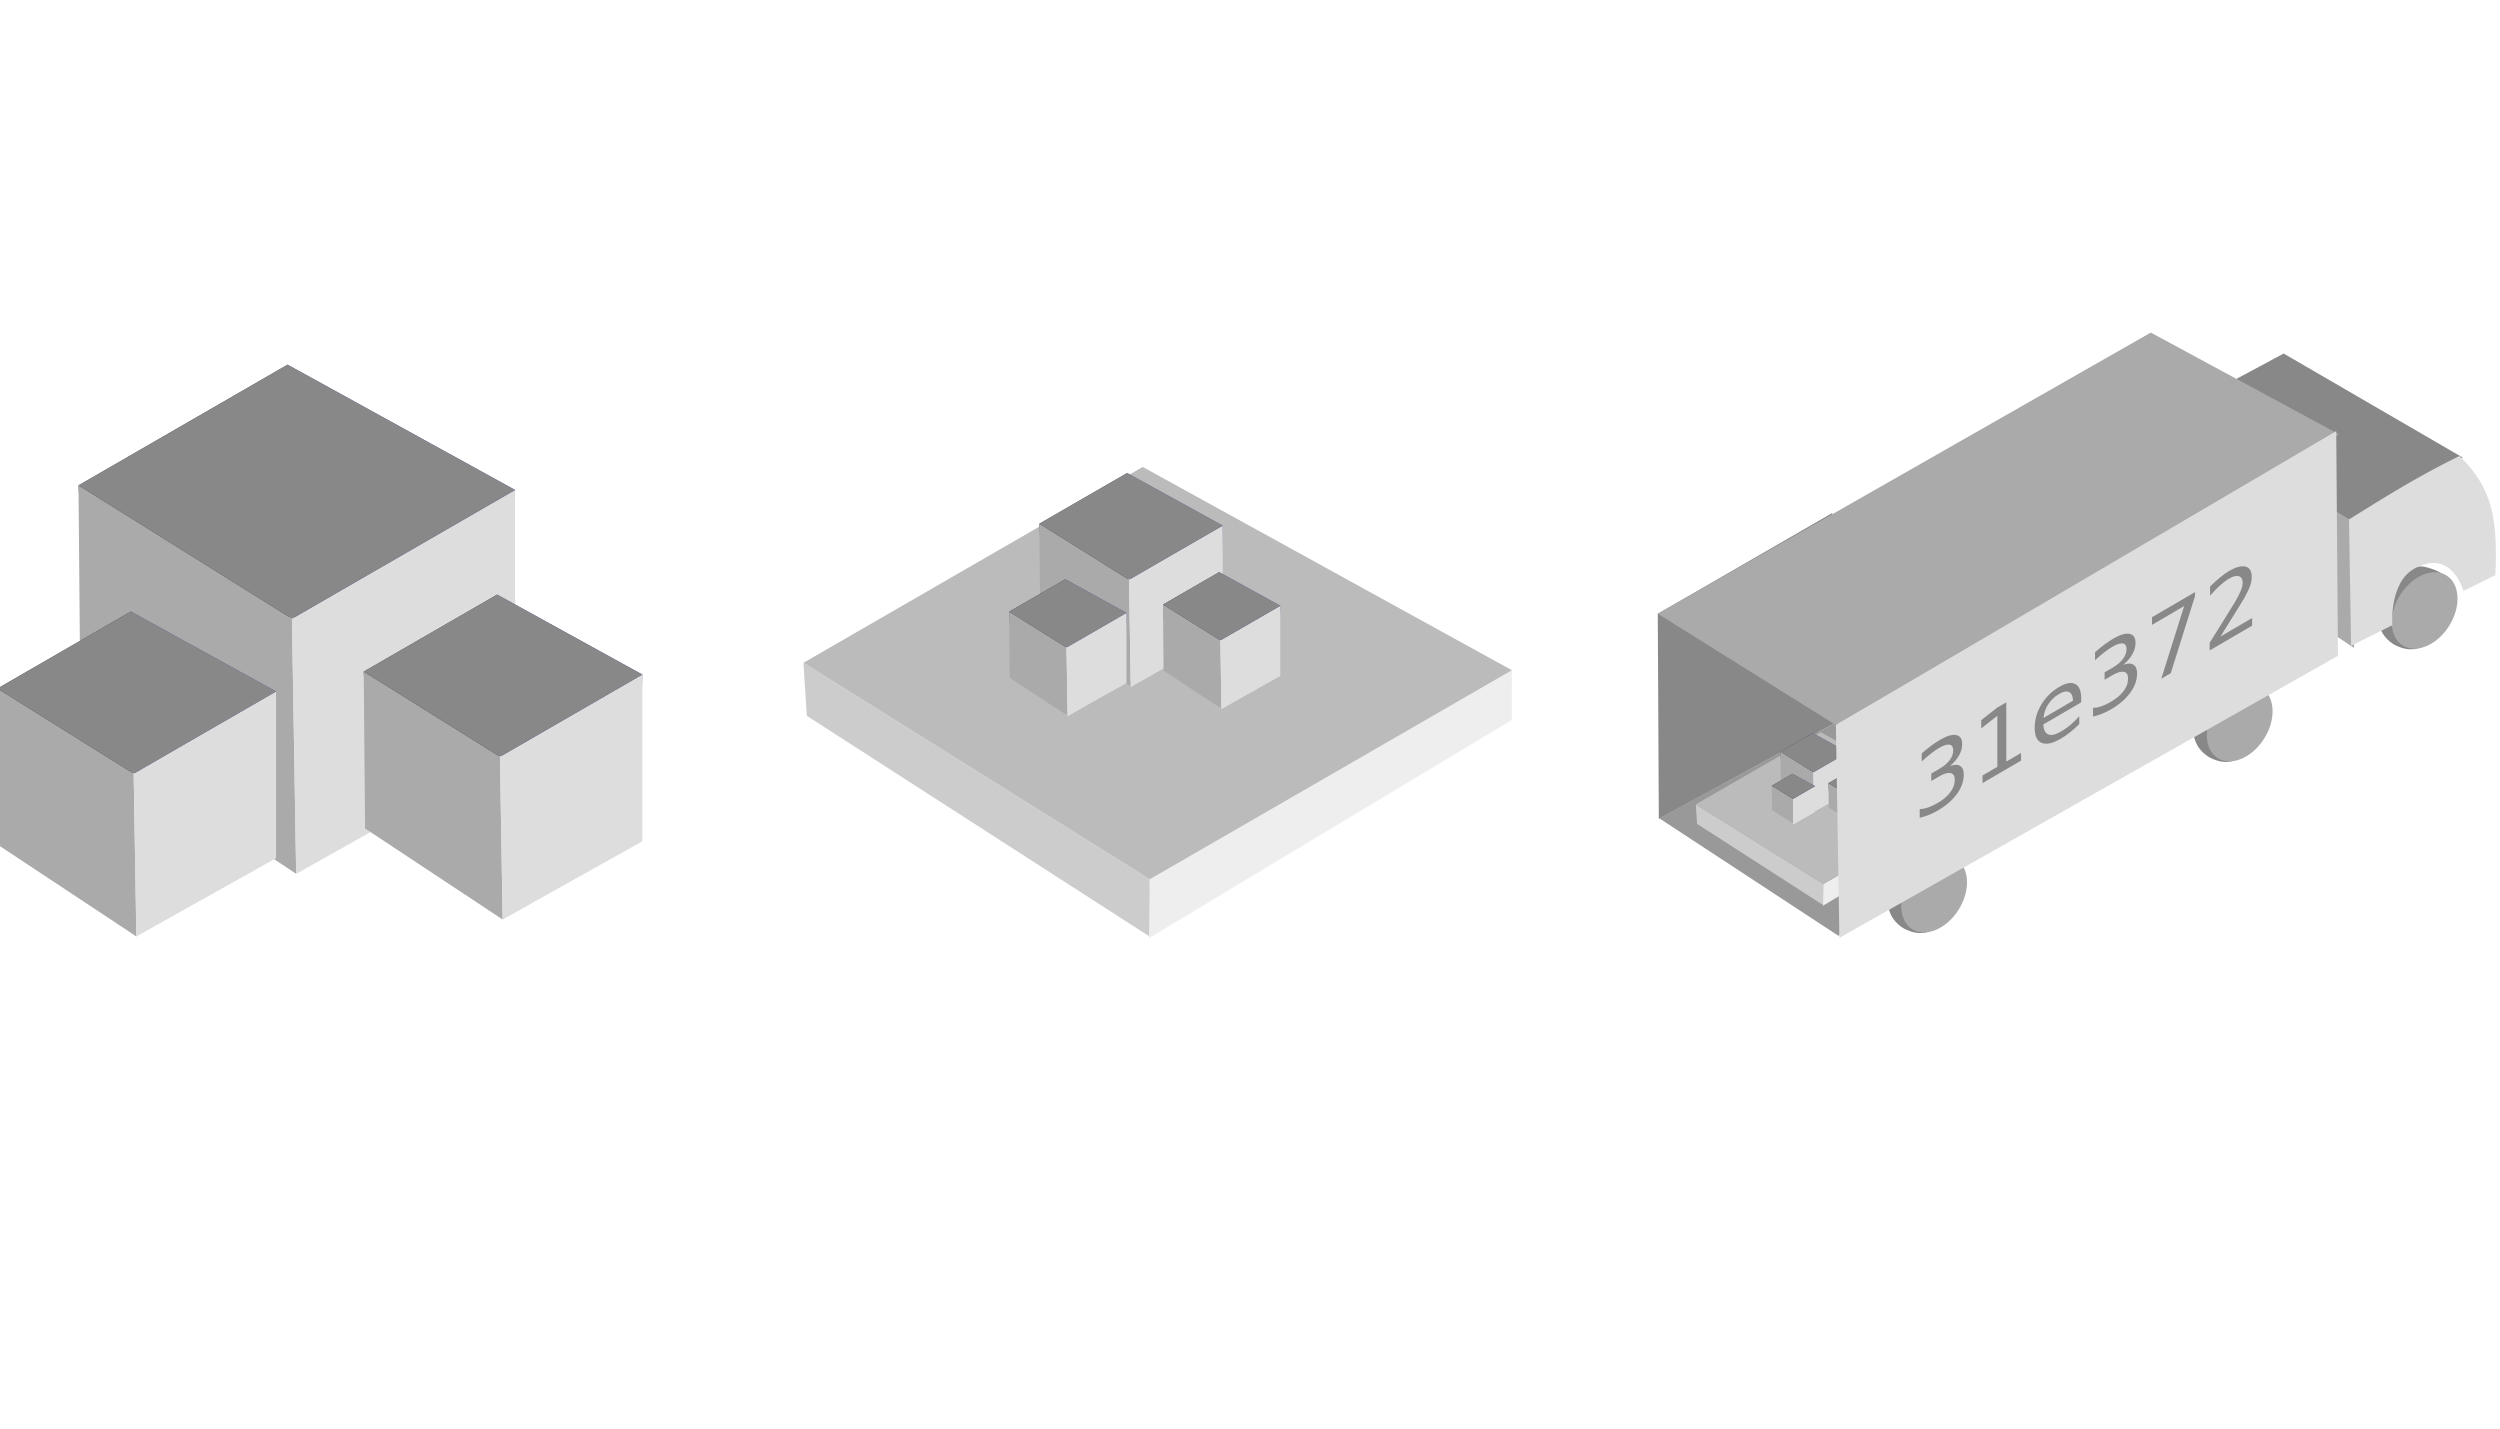 <?xml version="1.0" encoding="UTF-8" standalone="no"?>
<!-- Created with Inkscape (http://www.inkscape.org/) -->

<svg
   xmlns:dc="http://purl.org/dc/elements/1.1/"
   xmlns:cc="http://creativecommons.org/ns#"
   xmlns:rdf="http://www.w3.org/1999/02/22-rdf-syntax-ns#"
   xmlns:svg="http://www.w3.org/2000/svg"
   xmlns="http://www.w3.org/2000/svg"
   xmlns:sodipodi="http://sodipodi.sourceforge.net/DTD/sodipodi-0.dtd"
   xmlns:inkscape="http://www.inkscape.org/namespaces/inkscape"
   width="546.48"
   height="312.424"
   id="svg3477"
   version="1.1"
   inkscape:version="0.48.5 r10040"
   sodipodi:docname="staging-area.svg">
  <defs
     id="defs3479" />
  <sodipodi:namedview
     id="base"
     pagecolor="#ffffff"
     bordercolor="#666666"
     borderopacity="1.0"
     inkscape:pageopacity="0.0"
     inkscape:pageshadow="2"
     inkscape:zoom="0.35"
     inkscape:cx="276.27984"
     inkscape:cy="154.004"
     inkscape:document-units="px"
     inkscape:current-layer="layer1"
     showgrid="false"
     fit-margin-top="0"
     fit-margin-left="0"
     fit-margin-right="0"
     fit-margin-bottom="0"
     inkscape:window-width="1280"
     inkscape:window-height="751"
     inkscape:window-x="0"
     inkscape:window-y="0"
     inkscape:window-maximized="1" />
  <g
     inkscape:label="Layer 1"
     inkscape:groupmode="layer"
     id="layer1"
     transform="translate(-98.72,-349.433)">
    <g
       id="g6652"
       transform="matrix(3.93,0,0,3.93,-1111.463,-405.298)">
      <g
         id="g5844"
         transform="matrix(1.031,0,0,1.031,-19.655,-6.507)"
         style="fill:#daa33a;fill-opacity:1;stroke:#ffffff;stroke-width:1;stroke-miterlimit:4;stroke-opacity:1;stroke-dasharray:none">
        <path
           id="path5832"
           style="fill:#e9e9ff;fill-rule:evenodd;stroke:none"
           d="m 333.478,225.81 11.691,7.298 -11.453,6.613 -11.003,-7.696 z"
           inkscape:connector-curvature="0" />
        <path
           id="path5834"
           style="fill:#353564;fill-rule:evenodd;stroke:none"
           d="m 333.254,212.254 -11.279,6.512 0.739,13.258 10.765,-6.215 z"
           inkscape:connector-curvature="0" />
        <path
           id="path5836"
           style="fill:#4d4d9f;fill-rule:evenodd;stroke:none"
           d="m 333.254,212.254 12.273,6.759 -0.358,14.095 -11.691,-7.298 z"
           inkscape:connector-curvature="0" />
        <path
           sodipodi:nodetypes="ccccc"
           inkscape:connector-curvature="0"
           id="path5838"
           style="fill:#aaaaaa;fill-opacity:1;fill-rule:evenodd;stroke:none"
           d="m 321.975,218.766 11.515,7.197 0.227,13.757 -11.628,-7.696 z" />
        <path
           sodipodi:nodetypes="ccccc"
           inkscape:connector-curvature="0"
           id="path5840"
           style="fill:#dddddd;fill-opacity:1;fill-rule:evenodd;stroke:none"
           d="m 345.527,219.013 -12.038,6.95 0.227,13.757 11.811,-6.613 z" />
        <path
           id="path5842"
           style="fill:#888888;fill-opacity:1;fill-rule:evenodd;stroke:none"
           d="m 333.254,212.254 12.273,6.759 -12.038,6.95 -11.515,-7.197 z"
           inkscape:connector-curvature="0" />
      </g>
      <g
         style="fill:#daa33a;fill-opacity:1;stroke:#ffffff;stroke-width:1;stroke-miterlimit:4;stroke-opacity:1;stroke-dasharray:none"
         id="g5844-7"
         transform="matrix(0.658,0,0,0.658,95.932,86.393)">
        <path
           id="path5832-1"
           style="fill:#e9e9ff;fill-rule:evenodd;stroke:none"
           d="m 333.478,225.81 11.691,7.298 -11.453,6.613 -11.003,-7.696 z"
           inkscape:connector-curvature="0" />
        <path
           id="path5834-0"
           style="fill:#353564;fill-rule:evenodd;stroke:none"
           d="m 333.254,212.254 -11.279,6.512 0.739,13.258 10.765,-6.215 z"
           inkscape:connector-curvature="0" />
        <path
           id="path5836-6"
           style="fill:#4d4d9f;fill-rule:evenodd;stroke:none"
           d="m 333.254,212.254 12.273,6.759 -0.358,14.095 -11.691,-7.298 z"
           inkscape:connector-curvature="0" />
        <path
           sodipodi:nodetypes="ccccc"
           inkscape:connector-curvature="0"
           id="path5838-6"
           style="fill:#aaaaaa;fill-opacity:1;fill-rule:evenodd;stroke:none"
           d="m 321.975,218.766 11.515,7.197 0.227,13.757 -11.628,-7.696 z" />
        <path
           sodipodi:nodetypes="ccccc"
           inkscape:connector-curvature="0"
           id="path5840-5"
           style="fill:#dddddd;fill-opacity:1;fill-rule:evenodd;stroke:none"
           d="m 345.527,219.013 -12.038,6.95 0.227,13.757 11.811,-6.613 z" />
        <path
           id="path5842-4"
           style="fill:#888888;fill-opacity:1;fill-rule:evenodd;stroke:none"
           d="m 333.254,212.254 12.273,6.759 -12.038,6.95 -11.515,-7.197 z"
           inkscape:connector-curvature="0" />
      </g>
      <g
         style="fill:#daa33a;fill-opacity:1;stroke:#ffffff;stroke-width:1;stroke-miterlimit:4;stroke-opacity:1;stroke-dasharray:none"
         id="g5844-7-8"
         transform="matrix(0.658,0,0,0.658,116.306,85.452)">
        <path
           id="path5832-1-1"
           style="fill:#e9e9ff;fill-rule:evenodd;stroke:none"
           d="m 333.478,225.81 11.691,7.298 -11.453,6.613 -11.003,-7.696 z"
           inkscape:connector-curvature="0" />
        <path
           id="path5834-0-1"
           style="fill:#353564;fill-rule:evenodd;stroke:none"
           d="m 333.254,212.254 -11.279,6.512 0.739,13.258 10.765,-6.215 z"
           inkscape:connector-curvature="0" />
        <path
           id="path5836-6-4"
           style="fill:#4d4d9f;fill-rule:evenodd;stroke:none"
           d="m 333.254,212.254 12.273,6.759 -0.358,14.095 -11.691,-7.298 z"
           inkscape:connector-curvature="0" />
        <path
           sodipodi:nodetypes="ccccc"
           inkscape:connector-curvature="0"
           id="path5838-6-1"
           style="fill:#aaaaaa;fill-opacity:1;fill-rule:evenodd;stroke:none"
           d="m 321.975,218.766 11.515,7.197 0.227,13.757 -11.628,-7.696 z" />
        <path
           sodipodi:nodetypes="ccccc"
           inkscape:connector-curvature="0"
           id="path5840-5-1"
           style="fill:#dddddd;fill-opacity:1;fill-rule:evenodd;stroke:none"
           d="m 345.527,219.013 -12.038,6.95 0.227,13.757 11.811,-6.613 z" />
        <path
           id="path5842-4-3"
           style="fill:#888888;fill-opacity:1;fill-rule:evenodd;stroke:none"
           d="m 333.254,212.254 12.273,6.759 -12.038,6.95 -11.515,-7.197 z"
           inkscape:connector-curvature="0" />
      </g>
    </g>
    <g
       style="fill:#daa33a;fill-opacity:1;stroke:#ffffff;stroke-width:1;stroke-miterlimit:4;stroke-opacity:1;stroke-dasharray:none"
       id="g6152"
       transform="matrix(3.93,0,0,3.93,-1112.467,-401.508)">
      <path
         transform="matrix(0.792,0,0,0.792,107.624,37.945)"
         sodipodi:nodetypes="ccccc"
         inkscape:connector-curvature="0"
         id="path5838-2"
         style="fill:#cccccc;fill-opacity:1;fill-rule:evenodd;stroke:none"
         d="m 309.663,239.9 24.324,15.203 0.066,4.07 -24.15,-15.549 z" />
      <path
         transform="matrix(0.792,0,0,0.792,107.624,37.945)"
         sodipodi:nodetypes="ccccc"
         inkscape:connector-curvature="0"
         id="path5840-7"
         style="fill:#eeeeee;fill-opacity:1;fill-rule:evenodd;stroke:none"
         d="m 359.417,240.421 -25.43,14.682 -0.052,4.129 25.48,-15.324 z" />
      <path
         transform="matrix(0.792,0,0,0.792,107.624,37.945)"
         id="path5842-6"
         style="fill:#bbbbbb;fill-opacity:1;fill-rule:evenodd;stroke:none"
         d="m 333.491,226.144 25.927,14.277 -25.43,14.682 -24.324,-15.203 z"
         inkscape:connector-curvature="0" />
      <g
         style="fill:#daa33a;fill-opacity:1;stroke:#ffffff;stroke-width:1;stroke-miterlimit:4;stroke-opacity:1;stroke-dasharray:none"
         id="g5844-3"
         transform="matrix(0.433,0,0,0.433,226.585,125.483)">
        <path
           id="path5832-2"
           style="fill:#e9e9ff;fill-rule:evenodd;stroke:none"
           d="m 333.478,225.81 11.691,7.298 -11.453,6.613 -11.003,-7.696 z"
           inkscape:connector-curvature="0" />
        <path
           id="path5834-7"
           style="fill:#353564;fill-rule:evenodd;stroke:none"
           d="m 333.254,212.254 -11.279,6.512 0.739,13.258 10.765,-6.215 z"
           inkscape:connector-curvature="0" />
        <path
           id="path5836-7"
           style="fill:#4d4d9f;fill-rule:evenodd;stroke:none"
           d="m 333.254,212.254 12.273,6.759 -0.358,14.095 -11.691,-7.298 z"
           inkscape:connector-curvature="0" />
        <path
           sodipodi:nodetypes="ccccc"
           inkscape:connector-curvature="0"
           id="path5838-4"
           style="fill:#aaaaaa;fill-opacity:1;fill-rule:evenodd;stroke:none"
           d="m 321.975,218.766 11.515,7.197 0.227,13.757 -11.628,-7.696 z" />
        <path
           sodipodi:nodetypes="ccccc"
           inkscape:connector-curvature="0"
           id="path5840-9"
           style="fill:#dddddd;fill-opacity:1;fill-rule:evenodd;stroke:none"
           d="m 345.527,219.013 -12.038,6.95 0.227,13.757 11.811,-6.613 z" />
        <path
           id="path5842-40"
           style="fill:#888888;fill-opacity:1;fill-rule:evenodd;stroke:none"
           d="m 333.254,212.254 12.273,6.759 -12.038,6.95 -11.515,-7.197 z"
           inkscape:connector-curvature="0" />
      </g>
      <g
         style="fill:#daa33a;fill-opacity:1;stroke:#ffffff;stroke-width:1;stroke-miterlimit:4;stroke-opacity:1;stroke-dasharray:none"
         id="g5844-7-0"
         transform="matrix(0.277,0,0,0.277,275.133,164.503)">
        <path
           id="path5832-1-8"
           style="fill:#e9e9ff;fill-rule:evenodd;stroke:none"
           d="m 333.478,225.81 11.691,7.298 -11.453,6.613 -11.003,-7.696 z"
           inkscape:connector-curvature="0" />
        <path
           id="path5834-0-6"
           style="fill:#353564;fill-rule:evenodd;stroke:none"
           d="m 333.254,212.254 -11.279,6.512 0.739,13.258 10.765,-6.215 z"
           inkscape:connector-curvature="0" />
        <path
           id="path5836-6-9"
           style="fill:#4d4d9f;fill-rule:evenodd;stroke:none"
           d="m 333.254,212.254 12.273,6.759 -0.358,14.095 -11.691,-7.298 z"
           inkscape:connector-curvature="0" />
        <path
           sodipodi:nodetypes="ccccc"
           inkscape:connector-curvature="0"
           id="path5838-6-5"
           style="fill:#aaaaaa;fill-opacity:1;fill-rule:evenodd;stroke:none"
           d="m 321.975,218.766 11.515,7.197 0.227,13.757 -11.628,-7.696 z" />
        <path
           sodipodi:nodetypes="ccccc"
           inkscape:connector-curvature="0"
           id="path5840-5-0"
           style="fill:#dddddd;fill-opacity:1;fill-rule:evenodd;stroke:none"
           d="m 345.527,219.013 -12.038,6.95 0.227,13.757 11.811,-6.613 z" />
        <path
           id="path5842-4-2"
           style="fill:#888888;fill-opacity:1;fill-rule:evenodd;stroke:none"
           d="m 333.254,212.254 12.273,6.759 -12.038,6.95 -11.515,-7.197 z"
           inkscape:connector-curvature="0" />
      </g>
      <g
         style="fill:#daa33a;fill-opacity:1;stroke:#ffffff;stroke-width:1;stroke-miterlimit:4;stroke-opacity:1;stroke-dasharray:none"
         id="g5844-7-8-3"
         transform="matrix(0.277,0,0,0.277,283.691,164.107)">
        <path
           id="path5832-1-1-9"
           style="fill:#e9e9ff;fill-rule:evenodd;stroke:none"
           d="m 333.478,225.81 11.691,7.298 -11.453,6.613 -11.003,-7.696 z"
           inkscape:connector-curvature="0" />
        <path
           id="path5834-0-1-8"
           style="fill:#353564;fill-rule:evenodd;stroke:none"
           d="m 333.254,212.254 -11.279,6.512 0.739,13.258 10.765,-6.215 z"
           inkscape:connector-curvature="0" />
        <path
           id="path5836-6-4-9"
           style="fill:#4d4d9f;fill-rule:evenodd;stroke:none"
           d="m 333.254,212.254 12.273,6.759 -0.358,14.095 -11.691,-7.298 z"
           inkscape:connector-curvature="0" />
        <path
           sodipodi:nodetypes="ccccc"
           inkscape:connector-curvature="0"
           id="path5838-6-1-0"
           style="fill:#aaaaaa;fill-opacity:1;fill-rule:evenodd;stroke:none"
           d="m 321.975,218.766 11.515,7.197 0.227,13.757 -11.628,-7.696 z" />
        <path
           sodipodi:nodetypes="ccccc"
           inkscape:connector-curvature="0"
           id="path5840-5-1-4"
           style="fill:#dddddd;fill-opacity:1;fill-rule:evenodd;stroke:none"
           d="m 345.527,219.013 -12.038,6.95 0.227,13.757 11.811,-6.613 z" />
        <path
           id="path5842-4-3-2"
           style="fill:#888888;fill-opacity:1;fill-rule:evenodd;stroke:none"
           d="m 333.254,212.254 12.273,6.759 -12.038,6.95 -11.515,-7.197 z"
           inkscape:connector-curvature="0" />
      </g>
    </g>
    <g
       id="g7331"
       transform="matrix(3.93,0,0,3.93,-1111.297,-408.525)">
      <g
         transform="matrix(0.777,0,0,0.777,73.56,58.515)"
         id="g6830-5">
        <g
           transform="matrix(0.658,0,0,0.658,195.351,71.253)"
           id="g6376-2-4-08-2"
           style="fill:#daa33a;fill-opacity:1;stroke:#ffffff;stroke-width:1;stroke-miterlimit:4;stroke-opacity:1;stroke-dasharray:none">
          <path
             inkscape:connector-curvature="0"
             style="fill:#888888;fill-opacity:1;stroke:none"
             d="m 429.41,245.234 c -0.91,-0.048 -1.935,0.601 -2.582,1.635 -0.587,0.939 -0.756,2.029 -0.439,2.824 0.16,0.442 0.52,0.858 0.984,1.139 2.573,1.369 3.588,-1.783 4.422,-3.238 0.026,-1.48 -1.15,-2.127 -2.385,-2.359 z"
             transform="matrix(1.519,0,0,1.519,-280.627,-125.524)"
             id="path6328-3-0-1-9-5"
             sodipodi:nodetypes="cccccc" />
          <ellipse
             sodipodi:ry="4.4918146"
             sodipodi:rx="3.1492047"
             sodipodi:cy="-16.413689"
             sodipodi:cx="-448.78479"
             style="fill:#aaaaaa;fill-opacity:1;stroke:none"
             id="path6328-9-8-8-7"
             ry="4.492"
             rx="3.149"
             cy="-16.414"
             cx="-448.785"
             transform="matrix(-0.848,-0.53,0.53,-0.848,0,0)"
             d="m -445.636,-16.414 c 0,2.481 -1.41,4.492 -3.149,4.492 -1.739,0 -3.149,-2.011 -3.149,-4.492 0,-2.481 1.41,-4.492 3.149,-4.492 1.739,0 3.149,2.011 3.149,4.492 z" />
        </g>
      </g>
      <g
         transform="matrix(0.777,0,0,0.777,90.555,48.997)"
         id="g6830-7">
        <g
           transform="matrix(0.658,0,0,0.658,195.351,71.253)"
           id="g6376-2-4-08-7"
           style="fill:#daa33a;fill-opacity:1;stroke:#ffffff;stroke-width:1;stroke-miterlimit:4;stroke-opacity:1;stroke-dasharray:none">
          <path
             inkscape:connector-curvature="0"
             style="fill:#888888;fill-opacity:1;stroke:none"
             d="m 429.41,245.234 c -0.91,-0.048 -1.935,0.601 -2.582,1.635 -0.587,0.939 -0.756,2.029 -0.439,2.824 0.16,0.442 0.52,0.858 0.984,1.139 2.573,1.369 3.588,-1.783 4.422,-3.238 0.026,-1.48 -1.15,-2.127 -2.385,-2.359 z"
             transform="matrix(1.519,0,0,1.519,-280.627,-125.524)"
             id="path6328-3-0-1-9-3"
             sodipodi:nodetypes="cccccc" />
          <ellipse
             sodipodi:ry="4.4918146"
             sodipodi:rx="3.1492047"
             sodipodi:cy="-16.413689"
             sodipodi:cx="-448.78479"
             style="fill:#aaaaaa;fill-opacity:1;stroke:none"
             id="path6328-9-8-8-2"
             ry="4.492"
             rx="3.149"
             cy="-16.414"
             cx="-448.785"
             transform="matrix(-0.848,-0.53,0.53,-0.848,0,0)"
             d="m -445.636,-16.414 c 0,2.481 -1.41,4.492 -3.149,4.492 -1.739,0 -3.149,-2.011 -3.149,-4.492 0,-2.481 1.41,-4.492 3.149,-4.492 1.739,0 3.149,2.011 3.149,4.492 z" />
        </g>
      </g>
      <g
         transform="matrix(0.777,0,0,0.777,100.842,42.732)"
         id="g6830">
        <g
           transform="matrix(0.658,0,0,0.658,195.351,71.253)"
           id="g6376-2-4-08"
           style="fill:#daa33a;fill-opacity:1;stroke:#ffffff;stroke-width:1;stroke-miterlimit:4;stroke-opacity:1;stroke-dasharray:none">
          <path
             inkscape:connector-curvature="0"
             style="fill:#888888;fill-opacity:1;stroke:none"
             d="m 429.41,245.234 c -0.91,-0.048 -1.935,0.601 -2.582,1.635 -0.587,0.939 -0.756,2.029 -0.439,2.824 0.16,0.442 0.52,0.858 0.984,1.139 2.573,1.369 3.588,-1.783 4.422,-3.238 0.026,-1.48 -1.15,-2.127 -2.385,-2.359 z"
             transform="matrix(1.519,0,0,1.519,-280.627,-125.524)"
             id="path6328-3-0-1-9"
             sodipodi:nodetypes="cccccc" />
          <ellipse
             sodipodi:ry="4.4918146"
             sodipodi:rx="3.1492047"
             sodipodi:cy="-16.413689"
             sodipodi:cx="-448.78479"
             style="fill:#aaaaaa;fill-opacity:1;stroke:none"
             id="path6328-9-8-8"
             ry="4.492"
             rx="3.149"
             cy="-16.414"
             cx="-448.785"
             transform="matrix(-0.848,-0.53,0.53,-0.848,0,0)"
             d="m -445.636,-16.414 c 0,2.481 -1.41,4.492 -3.149,4.492 -1.739,0 -3.149,-2.011 -3.149,-4.492 0,-2.481 1.41,-4.492 3.149,-4.492 1.739,0 3.149,2.011 3.149,4.492 z" />
        </g>
      </g>
      <path
         d="m 432.827,218.187 5.889,3.681 0.116,7.037 -5.947,-3.936 z"
         style="fill:#aaaaaa;fill-opacity:1;fill-rule:evenodd;stroke:none"
         id="path5838-6-1-3"
         inkscape:connector-curvature="0"
         sodipodi:nodetypes="ccccc" />
      <path
         sodipodi:nodetypes="ccccc"
         inkscape:connector-curvature="0"
         d="m 434.912,212.529 9.961,5.785 -6.157,3.555 -9.872,-6.084 z"
         style="fill:#888888;fill-opacity:1;fill-rule:evenodd;stroke:none"
         id="path5842-4-3-1" />
      <path
         inkscape:connector-curvature="0"
         d="m 409.997,233.062 10.058,5.975 -9.911,5.876 -9.957,-6.532 z"
         style="fill:#999999;fill-opacity:1;fill-rule:evenodd;stroke:none"
         id="path5832-1-4"
         sodipodi:nodetypes="ccccc" />
      <path
         inkscape:connector-curvature="0"
         d="m 409.804,221.399 -9.704,5.603 0.058,11.406 9.838,-5.347 z"
         style="fill:#888888;fill-opacity:1;fill-rule:evenodd;stroke:none"
         id="path5834-0-68"
         sodipodi:nodetypes="ccccc" />
      <path
         inkscape:connector-curvature="0"
         d="m 427.522,211.363 10.467,5.657 -27.983,16.173 -9.906,-6.191 z"
         style="fill:#aaaaaa;fill-opacity:1;fill-rule:evenodd;stroke:none"
         id="path5842-4-8"
         sodipodi:nodetypes="ccccc" />
      <path
         sodipodi:nodetypes="ccccc"
         inkscape:connector-curvature="0"
         id="path5838-2-6"
         style="fill:#cccccc;fill-opacity:1;fill-rule:evenodd;stroke:none"
         d="m 402.216,237.604 7.091,4.432 0.019,1.187 -7.04,-4.533 z" />
      <path
         sodipodi:nodetypes="ccccc"
         inkscape:connector-curvature="0"
         id="path5840-7-2"
         style="fill:#eeeeee;fill-opacity:1;fill-rule:evenodd;stroke:none"
         d="m 416.721,237.756 -7.413,4.28 -0.015,1.204 7.428,-4.468 z" />
      <path
         id="path5842-6-8"
         style="fill:#bbbbbb;fill-opacity:1;fill-rule:evenodd;stroke:none"
         d="m 409.163,233.594 7.558,4.162 -7.413,4.28 -7.091,-4.432 z"
         inkscape:connector-curvature="0" />
      <g
         style="fill:#daa33a;fill-opacity:1;stroke:#ffffff;stroke-width:1;stroke-miterlimit:4;stroke-opacity:1;stroke-dasharray:none"
         id="g5844-3-9"
         transform="matrix(0.159,0,0,0.159,355.732,199.891)">
        <path
           id="path5832-2-9"
           style="fill:#e9e9ff;fill-rule:evenodd;stroke:none"
           d="m 333.478,225.81 11.691,7.298 -11.453,6.613 -11.003,-7.696 z"
           inkscape:connector-curvature="0" />
        <path
           id="path5834-7-2"
           style="fill:#353564;fill-rule:evenodd;stroke:none"
           d="m 333.254,212.254 -11.279,6.512 0.739,13.258 10.765,-6.215 z"
           inkscape:connector-curvature="0" />
        <path
           id="path5836-7-0"
           style="fill:#4d4d9f;fill-rule:evenodd;stroke:none"
           d="m 333.254,212.254 12.273,6.759 -0.358,14.095 -11.691,-7.298 z"
           inkscape:connector-curvature="0" />
        <path
           sodipodi:nodetypes="ccccc"
           inkscape:connector-curvature="0"
           id="path5838-4-4"
           style="fill:#aaaaaa;fill-opacity:1;fill-rule:evenodd;stroke:none"
           d="m 321.975,218.766 11.515,7.197 0.227,13.757 -11.628,-7.696 z" />
        <path
           sodipodi:nodetypes="ccccc"
           inkscape:connector-curvature="0"
           id="path5840-9-5"
           style="fill:#dddddd;fill-opacity:1;fill-rule:evenodd;stroke:none"
           d="m 345.527,219.013 -12.038,6.95 0.227,13.757 11.811,-6.613 z" />
        <path
           id="path5842-40-2"
           style="fill:#888888;fill-opacity:1;fill-rule:evenodd;stroke:none"
           d="m 333.254,212.254 12.273,6.759 -12.038,6.95 -11.515,-7.197 z"
           inkscape:connector-curvature="0" />
      </g>
      <g
         style="fill:#daa33a;fill-opacity:1;stroke:#ffffff;stroke-width:1;stroke-miterlimit:4;stroke-opacity:1;stroke-dasharray:none"
         id="g5844-7-0-1"
         transform="matrix(0.102,0,0,0.102,373.604,214.254)">
        <path
           id="path5832-1-8-2"
           style="fill:#e9e9ff;fill-rule:evenodd;stroke:none"
           d="m 333.478,225.81 11.691,7.298 -11.453,6.613 -11.003,-7.696 z"
           inkscape:connector-curvature="0" />
        <path
           id="path5834-0-6-9"
           style="fill:#353564;fill-rule:evenodd;stroke:none"
           d="m 333.254,212.254 -11.279,6.512 0.739,13.258 10.765,-6.215 z"
           inkscape:connector-curvature="0" />
        <path
           id="path5836-6-9-0"
           style="fill:#4d4d9f;fill-rule:evenodd;stroke:none"
           d="m 333.254,212.254 12.273,6.759 -0.358,14.095 -11.691,-7.298 z"
           inkscape:connector-curvature="0" />
        <path
           sodipodi:nodetypes="ccccc"
           inkscape:connector-curvature="0"
           id="path5838-6-5-9"
           style="fill:#aaaaaa;fill-opacity:1;fill-rule:evenodd;stroke:none"
           d="m 321.975,218.766 11.515,7.197 0.227,13.757 -11.628,-7.696 z" />
        <path
           sodipodi:nodetypes="ccccc"
           inkscape:connector-curvature="0"
           id="path5840-5-0-9"
           style="fill:#dddddd;fill-opacity:1;fill-rule:evenodd;stroke:none"
           d="m 345.527,219.013 -12.038,6.95 0.227,13.757 11.811,-6.613 z" />
        <path
           id="path5842-4-2-2"
           style="fill:#888888;fill-opacity:1;fill-rule:evenodd;stroke:none"
           d="m 333.254,212.254 12.273,6.759 -12.038,6.95 -11.515,-7.197 z"
           inkscape:connector-curvature="0" />
      </g>
      <g
         style="fill:#daa33a;fill-opacity:1;stroke:#ffffff;stroke-width:1;stroke-miterlimit:4;stroke-opacity:1;stroke-dasharray:none"
         id="g5844-7-8-3-7"
         transform="matrix(0.102,0,0,0.102,376.754,214.109)">
        <path
           id="path5832-1-1-9-6"
           style="fill:#e9e9ff;fill-rule:evenodd;stroke:none"
           d="m 333.478,225.81 11.691,7.298 -11.453,6.613 -11.003,-7.696 z"
           inkscape:connector-curvature="0" />
        <path
           id="path5834-0-1-8-1"
           style="fill:#353564;fill-rule:evenodd;stroke:none"
           d="m 333.254,212.254 -11.279,6.512 0.739,13.258 10.765,-6.215 z"
           inkscape:connector-curvature="0" />
        <path
           id="path5836-6-4-9-2"
           style="fill:#4d4d9f;fill-rule:evenodd;stroke:none"
           d="m 333.254,212.254 12.273,6.759 -0.358,14.095 -11.691,-7.298 z"
           inkscape:connector-curvature="0" />
        <path
           sodipodi:nodetypes="ccccc"
           inkscape:connector-curvature="0"
           id="path5838-6-1-0-8"
           style="fill:#aaaaaa;fill-opacity:1;fill-rule:evenodd;stroke:none"
           d="m 321.975,218.766 11.515,7.197 0.227,13.757 -11.628,-7.696 z" />
        <path
           sodipodi:nodetypes="ccccc"
           inkscape:connector-curvature="0"
           id="path5840-5-1-4-5"
           style="fill:#dddddd;fill-opacity:1;fill-rule:evenodd;stroke:none"
           d="m 345.527,219.013 -12.038,6.95 0.227,13.757 11.811,-6.613 z" />
        <path
           id="path5842-4-3-2-5"
           style="fill:#888888;fill-opacity:1;fill-rule:evenodd;stroke:none"
           d="m 333.254,212.254 12.273,6.759 -12.038,6.95 -11.515,-7.197 z"
           inkscape:connector-curvature="0" />
      </g>
      <path
         d="m 437.837,216.844 -27.83,16.349 0.195,11.836 27.732,-15.689 z"
         style="fill:#dddddd;fill-opacity:1;fill-rule:evenodd;stroke:none"
         id="path5840-5-7"
         inkscape:connector-curvature="0"
         sodipodi:nodetypes="ccccc" />
      <g
         style="fill:#daa33a;fill-opacity:1;fill-rule:evenodd;stroke:#ffffff;stroke-width:1;stroke-miterlimit:4;stroke-opacity:1;stroke-dasharray:none"
         id="g6376-2-4-0"
         transform="matrix(0.511,0,0,0.511,258.067,101.964)">
        <path
           sodipodi:nodetypes="cccscccc"
           inkscape:connector-curvature="0"
           id="path6328-3-0-1-2"
           d="m 353.19,234.426 c 0.075,4.586 0.151,9.171 0.227,13.757 l 4.491,-2.241 c 0,0 -0.385,-4.695 2.471,-6.204 4.054,-2.142 5.262,2.469 5.262,2.469 l 3.48,-1.71 c 0.263,-6.114 -0.28,-9.433 -3.904,-12.981 -4.834,2.372 -8.378,4.646 -12.027,6.91 z"
           style="fill:#dddddd;fill-opacity:1;fill-rule:evenodd;stroke:none" />
      </g>
      <g
         transform="matrix(1,-0.584,0,1,0.972,242.145)"
         id="text7067"
         style="font-size:5.104px;font-style:normal;font-weight:normal;line-height:125%;letter-spacing:0px;word-spacing:0px;fill:#888888;fill-opacity:1;stroke:none;font-family:'helvetica'"
         inkscape:transform-center-y="-14.295383"
         inkscape:transform-center-x="-12.020815">
        <path
           inkscape:connector-curvature="0"
           id="path7085"
           d="m 415.381,235.91 q 0.361,0.077 0.563,0.322 0.204,0.244 0.204,0.603 0,0.551 -0.379,0.852 -0.379,0.302 -1.077,0.302 -0.234,0 -0.483,-0.047 -0.247,-0.045 -0.511,-0.137 l 0,-0.486 q 0.209,0.122 0.459,0.184 0.249,0.062 0.521,0.062 0.474,0 0.72,-0.187 0.249,-0.187 0.249,-0.543 0,-0.329 -0.232,-0.513 -0.229,-0.187 -0.641,-0.187 l -0.434,0 0,-0.414 0.454,0 q 0.371,0 0.568,-0.147 0.197,-0.15 0.197,-0.429 0,-0.287 -0.204,-0.439 -0.202,-0.155 -0.581,-0.155 -0.207,0 -0.444,0.045 -0.237,0.045 -0.521,0.14 l 0,-0.449 q 0.287,-0.08 0.536,-0.12 0.252,-0.04 0.474,-0.04 0.573,0 0.907,0.262 0.334,0.259 0.334,0.703 0,0.309 -0.177,0.523 -0.177,0.212 -0.503,0.294 z" />
        <path
           inkscape:connector-curvature="0"
           id="path7087"
           d="m 417.193,237.492 0.822,0 0,-2.839 -0.895,0.179 0,-0.459 0.89,-0.179 0.503,0 0,3.297 0.822,0 0,0.424 -2.143,0 0,-0.424 z" />
        <path
           inkscape:connector-curvature="0"
           id="path7089"
           d="m 422.679,236.405 0,0.224 -2.108,0 q 0.03,0.474 0.284,0.723 0.257,0.247 0.713,0.247 0.264,0 0.511,-0.065 0.249,-0.065 0.493,-0.194 l 0,0.434 q -0.247,0.105 -0.506,0.16 -0.259,0.055 -0.526,0.055 -0.668,0 -1.059,-0.389 -0.389,-0.389 -0.389,-1.052 0,-0.685 0.369,-1.087 0.371,-0.404 0.999,-0.404 0.563,0 0.89,0.364 0.329,0.361 0.329,0.984 z m -0.459,-0.135 q -0.005,-0.376 -0.212,-0.601 -0.204,-0.224 -0.543,-0.224 -0.384,0 -0.616,0.217 -0.229,0.217 -0.264,0.611 l 1.635,-0.002 z" />
        <path
           inkscape:connector-curvature="0"
           id="path7091"
           d="m 425.021,235.91 q 0.361,0.077 0.563,0.322 0.204,0.244 0.204,0.603 0,0.551 -0.379,0.852 -0.379,0.302 -1.077,0.302 -0.234,0 -0.483,-0.047 -0.247,-0.045 -0.511,-0.137 l 0,-0.486 q 0.209,0.122 0.459,0.184 0.249,0.062 0.521,0.062 0.474,0 0.72,-0.187 0.249,-0.187 0.249,-0.543 0,-0.329 -0.232,-0.513 -0.229,-0.187 -0.64,-0.187 l -0.434,0 0,-0.414 0.454,0 q 0.371,0 0.568,-0.147 0.197,-0.15 0.197,-0.429 0,-0.287 -0.204,-0.439 -0.202,-0.155 -0.581,-0.155 -0.207,0 -0.444,0.045 -0.237,0.045 -0.521,0.14 l 0,-0.449 q 0.287,-0.08 0.536,-0.12 0.252,-0.04 0.474,-0.04 0.573,0 0.907,0.262 0.334,0.259 0.334,0.703 0,0.309 -0.177,0.523 -0.177,0.212 -0.503,0.294 z" />
        <path
           inkscape:connector-curvature="0"
           id="path7093"
           d="m 426.619,234.195 2.393,0 0,0.214 -1.351,3.507 -0.526,0 1.271,-3.297 -1.787,0 0,-0.424 z" />
        <path
           inkscape:connector-curvature="0"
           id="path7095"
           d="m 430.43,237.492 1.757,0 0,0.424 -2.363,0 0,-0.424 q 0.287,-0.297 0.78,-0.795 0.496,-0.501 0.623,-0.645 0.242,-0.272 0.336,-0.459 0.097,-0.189 0.097,-0.371 0,-0.297 -0.209,-0.483 -0.207,-0.187 -0.541,-0.187 -0.237,0 -0.501,0.082 -0.262,0.082 -0.561,0.249 l 0,-0.508 q 0.304,-0.122 0.568,-0.184 0.264,-0.062 0.483,-0.062 0.578,0 0.922,0.289 0.344,0.289 0.344,0.773 0,0.229 -0.087,0.436 -0.085,0.204 -0.312,0.483 -0.062,0.072 -0.396,0.419 -0.334,0.344 -0.942,0.964 z" />
      </g>
    </g>
  </g>
</svg>
